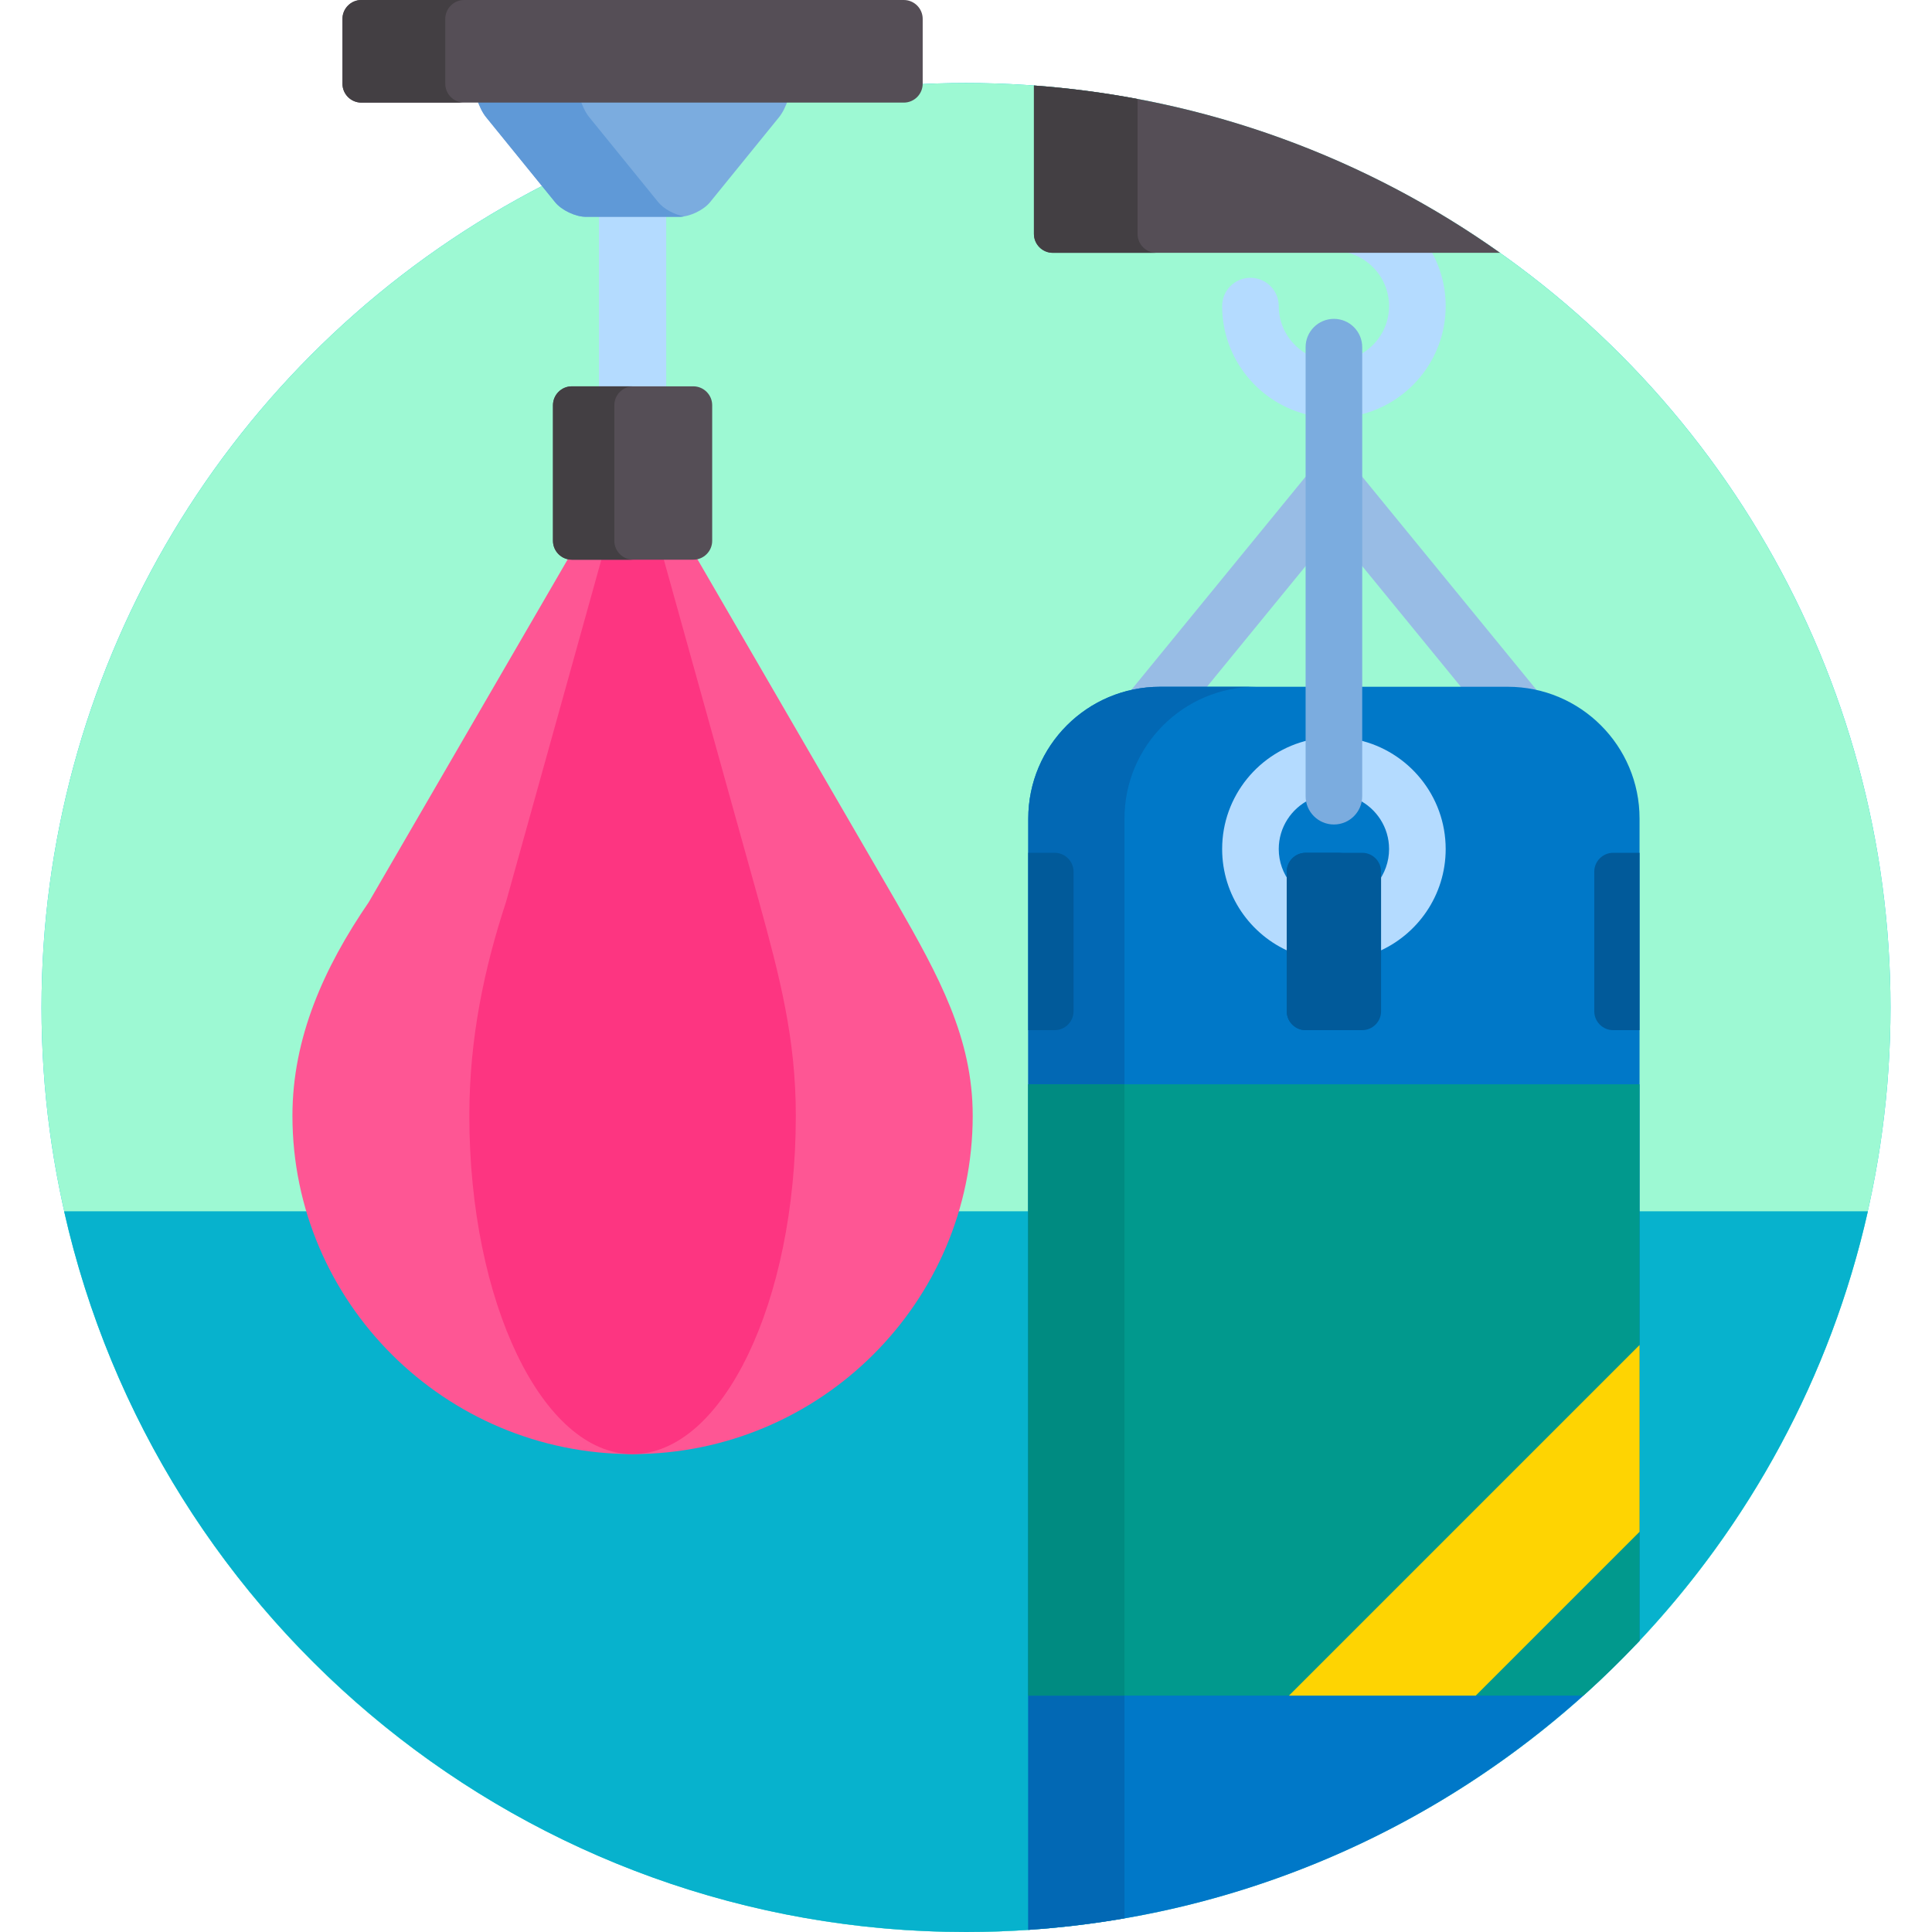 <svg id="Capa_1" enable-background="new 0 0 512 512" height="512" viewBox="0 0 512 512" width="512" xmlns="http://www.w3.org/2000/svg"><circle cx="256" cy="267" fill="#02c7dd" r="245"/><circle cx="256" cy="267" fill="#9df9d3" r="245"/><path d="m433.5 321v114.848c29.96-31.489 51.637-70.934 61.516-114.848z" fill="#07b2cd"/><path d="m273.5 321h-20.43c-10.98 36.594-45.117 63.35-85.424 63.35-40.313 0-74.455-26.756-85.437-63.35h-65.225c24.595 109.326 122.262 191 239.016 191 5.885 0 11.719-.218 17.5-.626z" fill="#07b2cd"/><path d="m307.441 183h11.603l27.956-34.198v-23.7l-48.257 59.033c2.777-.737 5.692-1.135 8.698-1.135z" fill="#98bce5"/><path d="m399.559 183c3.006 0 5.921.398 8.699 1.135l-48.258-59.033v23.7l27.956 34.198z" fill="#98bce5"/><path d="m434.5 434.797v-217.856c0-19.298-15.644-34.941-34.941-34.941h-92.117c-19.298 0-34.941 15.644-34.941 34.941v294.493c63.755-4.241 120.834-32.864 161.999-76.637z" fill="#0078c8"/><path d="m298 216.941c0-19.297 15.644-34.941 34.941-34.941h-25.5c-19.298 0-34.941 15.644-34.941 34.941v294.493c8.632-.574 17.136-1.61 25.5-3.056z" fill="#0268b4"/><path d="m434.5 287.353h-162v162h147.105c5.168-4.641 10.137-9.497 14.895-14.557z" fill="#01998d"/><path d="m272.5 287.353h25.5v162h-25.5z" fill="#008b81"/><path d="m237.553 239.084-53.268-91.815c-.182.025-.361.056-.55.056h-32.192c-.182 0-.356-.03-.532-.054l-53.286 91.814c-11.911 17.384-20.225 35.971-20.225 56.595 0 49.439 40.443 89.67 90.146 89.67 49.7 0 90.133-40.231 90.133-89.67 0-20.586-8.902-36.848-20.226-56.596z" fill="#fe5694"/><path d="m201.193 239.084-25.549-91.76h-16l-25.558 91.76c-5.717 17.385-9.707 35.972-9.707 56.596 0 49.439 19.409 89.67 43.264 89.67 23.852 0 43.257-40.231 43.257-89.67 0-20.586-4.273-36.848-9.707-56.596z" fill="#fd3581"/><path d="m158.732 56.455h17.814v46.927h-17.814z" fill="#b4dbff"/><path d="m126.386 26.19c.579 1.841 1.45 3.651 2.433 4.862l18.284 22.521c1.733 2.135 5.401 3.882 8.151 3.882h24.771c2.75 0 6.418-1.747 8.151-3.882l18.284-22.521c.983-1.211 1.854-3.021 2.433-4.862z" fill="#7bacdf"/><path d="m174.435 53.573-18.284-22.521c-.983-1.211-1.854-3.021-2.433-4.862h-27.333c.579 1.841 1.45 3.651 2.433 4.862l18.284 22.521c1.733 2.135 5.401 3.882 8.151 3.882h24.771c.409 0 .841-.049 1.281-.122-2.519-.417-5.394-1.942-6.87-3.76z" fill="#5f99d7"/><path d="m151.544 148.324c-2.75 0-5-2.25-5-5v-35.942c0-2.75 2.25-5 5-5h32.192c2.75 0 5 2.25 5 5v35.942c0 2.75-2.25 5-5 5z" fill="#554e56"/><path d="m162.809 143.324v-35.942c0-2.75 2.25-5 5-5h-16.265c-2.75 0-5 2.25-5 5v35.942c0 2.75 2.25 5 5 5h16.265c-2.75 0-5-2.25-5-5z" fill="#433f43"/><path d="m244.522 22.19c0 2.75-2.25 5-5 5h-143.765c-2.75 0-5-2.25-5-5v-17.19c0-2.75 2.25-5 5-5h143.765c2.75 0 5 2.25 5 5z" fill="#554e56"/><path d="m118 22.19v-17.19c0-2.75 2.25-5 5-5h-27.243c-2.75 0-5 2.25-5 5v17.19c0 2.75 2.25 5 5 5h27.243c-2.75 0-5-2.25-5-5z" fill="#433f43"/><g fill="#b4dbff"><path d="m342 233.995c-1.947-2.483-3.119-5.603-3.119-8.995 0-5.751 3.347-10.723 8.188-13.108-.041-.292-.069-.589-.069-.892v-14.892c-13.214 2.972-23.119 14.793-23.119 28.892 0 12.256 7.482 22.797 18.119 27.295z"/><path d="m360 196.108v14.892c0 .303-.028.6-.068.892 4.841 2.386 8.188 7.357 8.188 13.108 0 3.393-1.172 6.512-3.119 8.995v18.3c10.637-4.498 18.119-15.039 18.119-27.295-.001-14.099-9.906-25.92-23.12-28.892z"/><path d="m347 94.194c-4.804-2.398-8.119-7.35-8.119-13.075 0-4.143-3.358-7.5-7.5-7.5s-7.5 3.357-7.5 7.5c0 14.099 9.905 25.92 23.119 28.892z"/><path d="m378.956 66h-28.131c.832.318 1.732.5 2.675.5 8.061 0 14.619 6.559 14.619 14.619 0 5.725-3.315 10.677-8.119 13.075v15.816c13.214-2.972 23.119-14.793 23.119-28.892 0-5.519-1.522-10.688-4.163-15.118z"/></g><path d="m366 268c0 2.75-2.25 5-5 5h-15c-2.75 0-5-2.25-5-5v-37c0-2.75 2.25-5 5-5h15c2.75 0 5 2.25 5 5z" fill="#015a9a"/><path d="m351 268v-37c0-2.75 2.25-5 5-5h-10c-2.75 0-5 2.25-5 5v37c0 2.75 2.25 5 5 5h10c-2.75 0-5-2.25-5-5z" fill="#015a9a"/><path d="m434.5 273v-47h-7c-2.75 0-5 2.25-5 5v37c0 2.75 2.25 5 5 5z" fill="#015a9a"/><path d="m272.5 273v-47h7c2.75 0 5 2.25 5 5v37c0 2.75-2.25 5-5 5z" fill="#015a9a"/><path d="m353.5 218.5c-4.142 0-7.5-3.357-7.5-7.5v-119c0-4.143 3.358-7.5 7.5-7.5s7.5 3.357 7.5 7.5v119c0 4.143-3.358 7.5-7.5 7.5z" fill="#7bacdf"/><path d="m274.003 22.66v39.34c0 2.75 2.25 5 5 5h118.534c-35.382-25.085-77.71-41.011-123.534-44.34z" fill="#554e56"/><path d="m301.466 62v-35.771c-8.992-1.688-18.154-2.893-27.463-3.568v39.339c0 2.75 2.25 5 5 5h27.463c-2.75 0-5-2.25-5-5z" fill="#433f43"/><path d="m391.085 449.353 43.415-43.413v-49.499l-92.911 92.912z" fill="#fed402"/></svg>